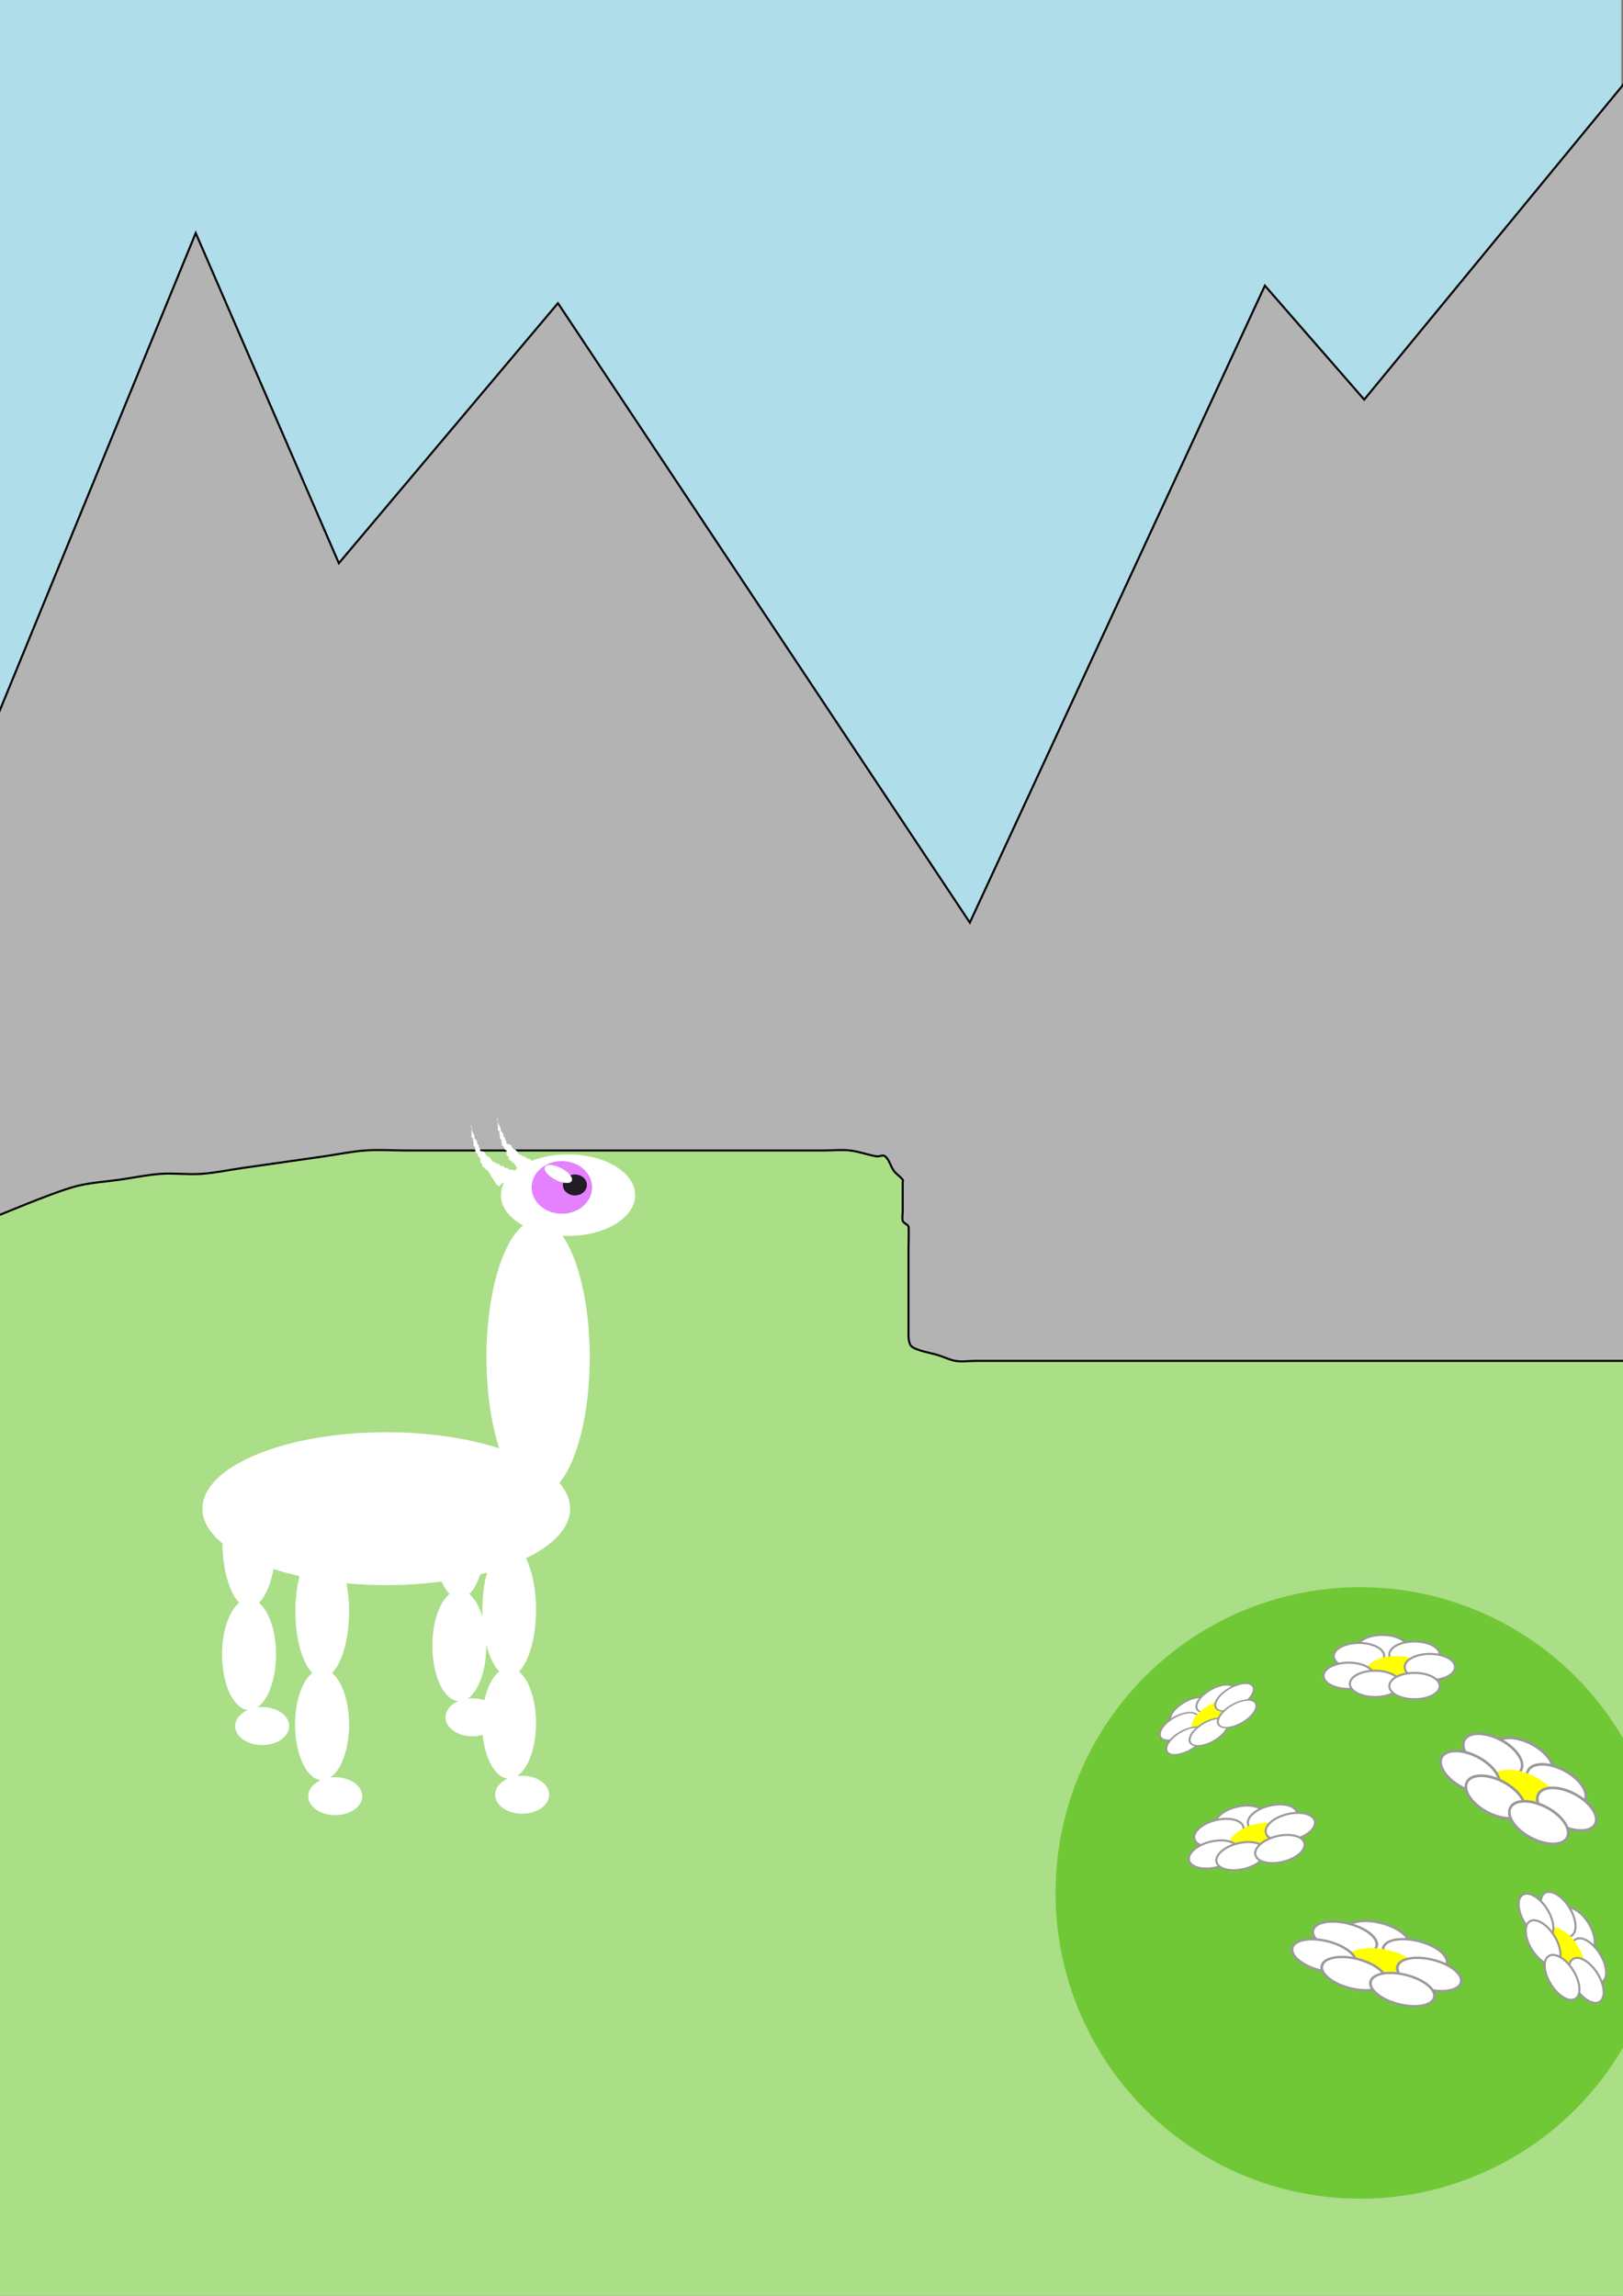 <?xml version="1.0" encoding="UTF-8" standalone="no"?>
<!-- Created with Inkscape (http://www.inkscape.org/) -->

<svg
   xmlns:dc="http://purl.org/dc/elements/1.1/"
   xmlns:cc="http://creativecommons.org/ns#"
   xmlns:rdf="http://www.w3.org/1999/02/22-rdf-syntax-ns#"
   xmlns:svg="http://www.w3.org/2000/svg"
   xmlns="http://www.w3.org/2000/svg"
   xmlns:sodipodi="http://sodipodi.sourceforge.net/DTD/sodipodi-0.dtd"
   xmlns:inkscape="http://www.inkscape.org/namespaces/inkscape"
   width="210mm"
   height="297mm"
   viewBox="0 0 210 297"
   version="1.1"
   id="svg2500"
   inkscape:version="0.92.4 (5da689c313, 2019-01-14)"
   sodipodi:docname="007.svg">
  <rect x="0" y="0" width="210" height="297" fill="#808080" stroke="none"/>
  <defs
     id="defs2494" />
  <sodipodi:namedview
     id="base"
     pagecolor="#ffffff"
     bordercolor="#666666"
     borderopacity="1.0"
     inkscape:pageopacity="0.0"
     inkscape:pageshadow="2"
     inkscape:zoom="0.98994949"
     inkscape:cx="331.09121"
     inkscape:cy="422.41637"
     inkscape:document-units="mm"
     inkscape:current-layer="layer1"
     showgrid="false"
     inkscape:window-width="1920"
     inkscape:window-height="1018"
     inkscape:window-x="-8"
     inkscape:window-y="-8"
     inkscape:window-maximized="1" />
  <g
     inkscape:label="Layer 1"
     inkscape:groupmode="layer"
     id="layer1">
    <rect
       style="opacity:1;fill:#afdde9;fill-opacity:1;fill-rule:nonzero;stroke:none;stroke-width:0.265;stroke-miterlimit:4;stroke-dasharray:none;stroke-opacity:1"
       id="rect3045"
       width="210.911"
       height="292.932"
       x="-1.134"
       y="-1.223" />
    <path
       style="fill:#b3b3b3;stroke:#000000;stroke-width:0.265px;stroke-linecap:butt;stroke-linejoin:miter;stroke-opacity:1"
       d="M -10.205,116.705 25.324,30.149 43.845,72.86 72.193,39.22 125.488,119.351 163.664,36.952 176.515,51.693 220.36,-1.601 252.488,160.173 v 139.095 l -273.655,-0.378 z"
       id="path3047"
       inkscape:connector-curvature="0" />
    <path
       style="fill:#aade87;stroke:#000000;stroke-width:0.265px;stroke-linecap:butt;stroke-linejoin:miter;stroke-opacity:1"
       d="m -30.994,170 c 1.008,-0.756 2.016,-1.512 3.024,-2.268 0.126,0 0.27,0.065 0.378,0 1.169,-0.701 2.156,-1.714 3.402,-2.268 1.061,-0.472 2.285,-0.437 3.402,-0.756 0.652,-0.186 1.225,-0.623 1.89,-0.756 6.211,-1.242 1.514,0.911 8.315,-1.89 0.679,-0.28 1.243,-0.786 1.89,-1.134 0.992,-0.534 1.99,-1.063 3.024,-1.512 1.867,-0.812 3.78,-1.512 5.67,-2.268 C 2.144,156.291 7.658,153.957 10.205,153.369 c 1.736,-0.401 3.528,-0.504 5.292,-0.756 1.764,-0.252 3.514,-0.629 5.292,-0.756 1.759,-0.126 3.532,0.126 5.292,0 1.777,-0.127 3.528,-0.504 5.292,-0.756 3.528,-0.504 7.056,-1.008 10.583,-1.512 1.764,-0.252 3.514,-0.629 5.292,-0.756 1.759,-0.126 3.528,0 5.292,0 1.638,0 3.276,0 4.914,0 9.071,0 18.143,0 27.214,0 6.3,0 12.599,0 18.899,0 1.008,0 2.016,0 3.024,0 1.134,0 2.275,-0.125 3.402,0 1.154,0.128 2.256,0.565 3.402,0.756 0.373,0.062 0.844,-0.242 1.134,0 0.564,0.47 0.693,1.302 1.134,1.89 0.321,0.428 0.813,0.706 1.134,1.134 0.076,0.101 0,0.252 0,0.378 0,0.252 0,0.504 0,0.756 0,1.008 0,2.016 0,3.024 0,0.378 -0.092,0.767 0,1.134 0.086,0.346 0.597,0.437 0.756,0.756 0.063,0.125 0,2.608 0,3.024 0,2.142 0,4.284 0,6.426 0,1.26 0,2.52 0,3.78 0,0.676 -0.088,1.802 0.378,2.268 0.541,0.541 2.633,0.903 3.402,1.134 0.763,0.229 1.484,0.613 2.268,0.756 0.868,0.158 1.764,0 2.646,0 3.024,0 6.048,0 9.071,0 8.567,0 17.135,0 25.702,0 14.237,0 28.474,0 42.711,0 4.536,0 9.071,0 13.607,0 1.386,0 2.772,0 4.158,0 1.764,0 3.532,-0.126 5.292,0 1.777,0.127 3.514,0.629 5.292,0.756 1.759,0.126 3.532,-0.126 5.292,0 1.777,0.127 3.528,0.504 5.292,0.756 3.528,0.504 7.056,1.008 10.583,1.512 3.528,0.504 7.053,1.025 10.583,1.512 1.311,0.181 8.045,0.977 9.827,1.512 1.189,0.357 2.237,1.083 3.402,1.512 2.131,1.09 4.592,1.086 6.804,1.89 1.961,0.713 0.547,0.49 1.512,1.134 0.234,0.156 0.557,0.179 0.756,0.378 0.089,0.089 0,0.252 0,0.378 0,0.63 0,1.26 0,1.89 0,1.975 -0.021,1.281 -0.378,3.78 -0.033,0.231 0.086,0.962 0,1.134 -0.08,0.159 -0.252,0.252 -0.378,0.378 -0.378,0.378 -0.756,0.756 -1.134,1.134 -0.126,0.126 -0.329,0.207 -0.378,0.378 -0.211,0.737 0.003,1.602 -0.378,2.268 -0.198,0.346 -0.778,0.2 -1.134,0.378 -1.131,0.565 0.091,0.13 -0.378,0.756 -0.321,0.428 -0.859,0.676 -1.134,1.134 -0.494,0.823 -0.744,1.769 -1.134,2.646 -0.384,0.865 -1.073,1.943 -1.512,2.646 -1.002,1.603 -2.429,2.915 -3.402,4.536 -0.41,0.683 -0.374,1.568 -0.756,2.268 -0.386,0.708 -1.017,1.253 -1.512,1.89 -0.387,0.497 -0.796,0.98 -1.134,1.512 -0.545,0.857 -0.929,1.814 -1.512,2.646 -0.307,0.438 -0.859,0.676 -1.134,1.134 -0.13,0.216 0.061,0.511 0,0.756 -0.068,0.273 -0.289,0.489 -0.378,0.756 -0.04,0.12 0.04,0.258 0,0.378 -0.089,0.267 -0.289,0.489 -0.378,0.756 -0.12,0.359 0.092,0.767 0,1.134 -0.068,0.273 -0.289,0.489 -0.378,0.756 -0.04,0.12 0.04,0.258 0,0.378 -0.089,0.267 -0.323,0.48 -0.378,0.756 -0.074,0.371 0.12,0.775 0,1.134 -0.871,2.612 -0.706,-0.303 -1.134,2.268 -0.567,3.402 1.134,-2.268 0,3.402 -0.111,0.553 -0.601,0.97 -0.756,1.512 -0.104,0.363 0,0.756 0,1.134 0,0.504 0.056,1.011 0,1.512 -0.071,0.638 -0.287,1.254 -0.378,1.89 -0.036,0.249 0,0.504 0,0.756 0,0.882 0,1.764 0,2.646 0,2.016 0,4.032 0,6.048 0,1.89 0,3.78 0,5.67 0,0.63 0,1.26 0,1.89 0,0.126 -0.056,0.265 0,0.378 0.203,0.406 0.553,0.728 0.756,1.134 0.056,0.113 -0.04,0.258 0,0.378 0.089,0.267 0.289,0.489 0.378,0.756 0.04,0.12 -0.025,0.254 0,0.378 0.102,0.509 0.293,0.999 0.378,1.512 0.041,0.249 -0.061,0.511 0,0.756 0.068,0.273 0.289,0.489 0.378,0.756 0.04,0.12 0,0.252 0,0.378 0,0.378 0,0.756 0,1.134 0,0.504 -0.138,1.027 0,1.512 0.125,0.437 0.612,0.703 0.756,1.134 0.12,0.359 -0.042,0.758 0,1.134 0.085,0.762 0.27,1.509 0.378,2.268 0.018,0.125 -0.056,0.265 0,0.378 0.203,0.406 0.631,0.697 0.756,1.134 0.138,0.485 -0.05,1.01 0,1.512 0.076,0.763 0.309,1.505 0.378,2.268 0.057,0.627 0,1.26 0,1.89 0,0.252 -0.069,0.514 0,0.756 0.613,2.144 0.849,1.406 1.134,3.402 0.053,0.374 -0.12,0.775 0,1.134 0.144,0.431 0.631,0.697 0.756,1.134 0.138,0.485 0,1.008 0,1.512 0,0.378 -0.169,0.796 0,1.134 0.239,0.478 0.813,0.706 1.134,1.134 0.076,0.101 0,0.252 0,0.378 0,1.134 0,2.268 0,3.402 0,1.638 0,3.276 0,4.914 0,0.504 0,1.008 0,1.512 0,0.252 0.061,0.511 0,0.756 -0.153,0.61 -0.372,0.75 -0.756,1.134 -0.126,0.126 -0.29,0.223 -0.378,0.378 -0.419,0.734 -0.665,1.565 -1.134,2.268 -1.053,1.579 -1.215,0.689 -2.268,2.268 -0.221,0.332 -0.216,0.77 -0.378,1.134 -0.343,0.772 -0.665,1.565 -1.134,2.268 -1.198,1.798 -2.533,1.413 -4.536,2.646 -2.233,1.374 -4.168,3.202 -6.426,4.536 -0.553,0.327 -1.28,0.175 -1.89,0.378 -0.535,0.178 -0.989,0.547 -1.512,0.756 -0.117,0.047 -0.252,0 -0.378,0 -0.882,0 -1.764,0 -2.646,0 -0.63,0 -1.262,-0.048 -1.89,0 -1.013,0.078 -2.011,0.3 -3.024,0.378 -0.628,0.048 -1.265,-0.083 -1.89,0 -1.274,0.17 -2.512,0.545 -3.78,0.756 -3.515,0.586 -7.056,1.008 -10.583,1.512 -1.764,0.252 -3.516,0.614 -5.292,0.756 -1.381,0.111 -2.779,-0.138 -4.158,0 -1.156,0.116 -2.247,0.628 -3.402,0.756 -1.376,0.153 -3.677,0 -5.292,0 -3.654,0 -7.308,0 -10.961,0 -2.772,0 -5.544,0 -8.315,0 -2.701,0 -4.789,0.084 -7.56,-0.378 -0.786,-0.131 -1.495,-0.563 -2.268,-0.756 -0.744,-0.186 -1.521,-0.206 -2.268,-0.378 -0.894,-0.206 -1.743,-0.592 -2.646,-0.756 -0.496,-0.09 -1.008,0 -1.512,0 -0.756,0 -1.512,0 -2.268,0 -1.764,0 -3.528,0 -5.292,0 -5.796,0 -11.591,0 -17.387,0 -2.898,0 -5.796,0 -8.693,0 -1.008,0 -2.018,0.059 -3.024,0 -1.139,-0.067 -2.263,-0.311 -3.402,-0.378 -1.006,-0.059 -2.016,0 -3.024,0 -0.756,0 -1.519,0.1 -2.268,0 -1.151,-0.154 -2.279,-0.457 -3.402,-0.756 -0.77,-0.205 -1.478,-0.651 -2.268,-0.756 -1.124,-0.15 -2.268,0 -3.402,0 -1.008,0 -2.016,0 -3.024,0 -3.15,0 -6.3,0 -9.449,0 -1.512,0 -3.029,0.131 -4.536,0 -1.403,-0.122 -2.755,-0.628 -4.158,-0.756 -1.38,-0.125 -2.772,0 -4.158,0 -1.512,-0.252 -3.016,-0.558 -4.536,-0.756 -2.732,-0.835 -5.561,-0.047 -8.315,-0.378 -1.791,-0.215 -3.498,-0.942 -5.292,-1.134 -1.754,-0.188 -3.528,0 -5.292,0 -1.764,0 -3.528,0 -5.292,0 -9.977,0 3.294,0.055 -13.607,-0.378 -1.763,-0.045 -3.528,0 -5.292,0 -1.386,0 -2.777,0.12 -4.158,0 -2.477,-0.215 -5.139,-0.866 -7.56,-1.512 -0.886,-0.236 -1.75,-0.557 -2.646,-0.756 -0.246,-0.055 -0.506,0.036 -0.756,0 -0.636,-0.091 -1.249,-0.329 -1.89,-0.378 -1.005,-0.077 -2.016,0 -3.024,0 -2.898,0 -5.796,0 -8.693,0 -1.008,0 -2.016,0 -3.024,0 -0.756,0 -1.524,0.135 -2.268,0 -2.025,-0.368 -2.092,-1.327 -4.158,-1.89 -0.608,-0.166 -1.26,0 -1.89,0 -1.008,0 -2.021,0.1 -3.024,0 -0.28,-0.028 -0.51,-0.241 -0.756,-0.378 C 1.758,306.334 0.971,305.614 3.9999998e-7,305.315 -0.723,305.093 -1.515,305.378 -2.268,305.315 c -4.709,-0.392 0.308,-0.331 -4.914,-1.134 -0.747,-0.115 -1.534,0.183 -2.268,0 -0.82,-0.205 -1.444,-0.944 -2.268,-1.134 -0.859,-0.198 -1.809,0.279 -2.646,0 -0.431,-0.144 -0.362,-0.909 -0.756,-1.134 -0.558,-0.319 -1.315,-0.091 -1.89,-0.378 -0.252,-0.126 -0.136,-0.611 -0.378,-0.756 -0.445,-0.267 -1.061,-0.12 -1.512,-0.378 -0.464,-0.265 -0.689,-0.837 -1.134,-1.134 -0.332,-0.221 -0.756,-0.252 -1.134,-0.378 -0.882,-0.63 -1.836,-1.17 -2.646,-1.89 -0.34,-0.302 -0.457,-0.792 -0.756,-1.134 -1.646,-1.881 -1.755,-1.867 -3.78,-3.024 -3.706,-2.118 -2.963,-1.722 -6.804,-3.402 -0.879,-0.385 -1.835,-0.622 -2.646,-1.134 -1.598,-1.009 -2.895,-2.464 -4.536,-3.402 -1.038,-0.593 -2.307,-0.655 -3.402,-1.134 -1.845,-0.807 -2.306,-1.172 -3.402,-2.268 -0.126,-0.126 -0.271,-0.235 -0.378,-0.378 -0.273,-0.363 -0.587,-0.712 -0.756,-1.134 -0.094,-0.234 0,-0.504 0,-0.756 -0.126,-0.378 -0.2,-0.778 -0.378,-1.134 -0.203,-0.406 -0.612,-0.703 -0.756,-1.134 -0.242,-0.727 -0.116,-1.548 -0.378,-2.268 -0.314,-0.864 -1.656,-2.39 -1.89,-3.402 -0.257,-1.112 -0.29,-2.264 -0.378,-3.402 -0.039,-0.502 0.211,-1.054 0,-1.512 -0.571,-1.237 -1.762,-2.136 -2.268,-3.402 -0.281,-0.702 0.05,-1.514 0,-2.268 -0.076,-1.138 -0.302,-2.263 -0.378,-3.402 -0.05,-0.754 0.094,-1.518 0,-2.268 -2.629,-13.147 0.259,2.58 -0.756,-6.048 -0.165,-1.399 -0.628,-2.755 -0.756,-4.158 -0.125,-1.38 0,-2.772 0,-4.158 0,-1.89 0,-3.78 0,-5.67 0,-4.914 0,-9.827 0,-14.741 0,-1.638 0,-3.276 0,-4.914 0,-0.756 -0.054,-1.514 0,-2.268 0.072,-1.013 0.318,-2.01 0.378,-3.024 0.067,-1.132 -0.087,-2.271 0,-3.402 0.122,-1.586 1.497,-3.736 1.89,-4.914 0.242,-0.727 0.228,-1.516 0.378,-2.268 0.228,-1.139 0.437,-2.285 0.756,-3.402 0.186,-0.652 0.541,-1.246 0.756,-1.89 1.399,-4.198 -1.057,1.916 1.134,-3.78 0.344,-0.896 0.848,-1.73 1.134,-2.646 0.346,-1.109 0.528,-2.263 0.756,-3.402 0.15,-0.751 0.103,-1.553 0.378,-2.268 0.365,-0.948 1.165,-1.691 1.512,-2.646 0.172,-0.474 -0.159,-1.034 0,-1.512 0.232,-0.697 0.845,-1.215 1.134,-1.89 0.471,-1.099 0.819,-2.249 1.134,-3.402 0.066,-0.243 -0.121,-0.535 0,-0.756 0.653,-1.196 1.658,-2.183 2.268,-3.402 0.287,-0.575 0.175,-1.28 0.378,-1.89 0.178,-0.535 0.594,-0.972 0.756,-1.512 0.22,-0.734 0.136,-1.541 0.378,-2.268 0.594,-1.783 0.537,-0.616 1.134,-1.512 0.156,-0.234 0.179,-0.557 0.378,-0.756 0.178,-0.178 0.626,0.216 0.756,0 0.01,-0.016 0.49,-1.946 1.134,-2.268 0.683,-0.342 1.349,1.08 1.89,1.512 2.667,2.134 0.783,0.055 1.89,2.268 0.08,0.159 0.252,0.252 0.378,0.378 0.252,0.252 0.504,0.504 0.756,0.756 0.378,0.378 0.837,0.689 1.134,1.134 1.152,0.268 0.146,1.047 0.378,1.512 0.08,0.159 0.286,0.225 0.378,0.378 0.29,0.483 0.466,1.029 0.756,1.512 0.092,0.153 0.279,0.23 0.378,0.378 0.371,0.556 0.551,1.275 0.756,1.89 z"
       id="path3049"
       inkscape:connector-curvature="0" />
    <ellipse
       style="opacity:1;fill:#ffffff;fill-opacity:1;fill-rule:nonzero;stroke:none;stroke-width:0.265;stroke-miterlimit:4;stroke-dasharray:none;stroke-opacity:1"
       id="path3051"
       cx="49.979"
       cy="195.17"
       rx="23.787"
       ry="9.889" />
    <ellipse
       style="opacity:1;fill:#ffffff;fill-opacity:1;fill-rule:nonzero;stroke:none;stroke-width:0.265;stroke-miterlimit:4;stroke-dasharray:none;stroke-opacity:1"
       id="path3059"
       cx="69.624"
       cy="175.593"
       rx="6.682"
       ry="17.84" />
    <ellipse
       style="opacity:1;fill:#ffffff;fill-opacity:1;fill-rule:nonzero;stroke:none;stroke-width:0.265;stroke-miterlimit:4;stroke-dasharray:none;stroke-opacity:1"
       id="path3061"
       cx="73.499"
       cy="154.612"
       rx="8.686"
       ry="5.279" />
    <g
       id="g3072">
      <ellipse
         ry="8.553"
         rx="3.475"
         cy="208.267"
         cx="65.882"
         id="path3063"
         style="opacity:1;fill:#ffffff;fill-opacity:1;fill-rule:nonzero;stroke:none;stroke-width:0.265;stroke-miterlimit:4;stroke-dasharray:none;stroke-opacity:1" />
      <ellipse
         ry="7.182"
         rx="3.496"
         cy="222.917"
         cx="65.862"
         id="path3065"
         style="opacity:1;fill:#ffffff;fill-opacity:1;fill-rule:nonzero;stroke:none;stroke-width:0.265;stroke-miterlimit:4;stroke-dasharray:none;stroke-opacity:1" />
      <ellipse
         ry="2.457"
         rx="3.496"
         cy="232.177"
         cx="67.563"
         id="path3067"
         style="opacity:1;fill:#ffffff;fill-opacity:1;fill-rule:nonzero;stroke:none;stroke-width:0.265;stroke-miterlimit:4;stroke-dasharray:none;stroke-opacity:1" />
    </g>
    <g
       id="g3080"
       transform="translate(-6.426,-10.016)">
      <ellipse
         style="opacity:1;fill:#ffffff;fill-opacity:1;fill-rule:nonzero;stroke:none;stroke-width:0.265;stroke-miterlimit:4;stroke-dasharray:none;stroke-opacity:1"
         id="ellipse3074"
         cx="65.882"
         cy="208.267"
         rx="3.475"
         ry="8.553" />
      <ellipse
         style="opacity:1;fill:#ffffff;fill-opacity:1;fill-rule:nonzero;stroke:none;stroke-width:0.265;stroke-miterlimit:4;stroke-dasharray:none;stroke-opacity:1"
         id="ellipse3076"
         cx="65.862"
         cy="222.917"
         rx="3.496"
         ry="7.182" />
      <ellipse
         style="opacity:1;fill:#ffffff;fill-opacity:1;fill-rule:nonzero;stroke:none;stroke-width:0.265;stroke-miterlimit:4;stroke-dasharray:none;stroke-opacity:1"
         id="ellipse3078"
         cx="67.563"
         cy="232.177"
         rx="3.496"
         ry="2.457" />
    </g>
    <g
       transform="translate(-24.19,0.189)"
       id="g3088">
      <ellipse
         ry="8.553"
         rx="3.475"
         cy="208.267"
         cx="65.882"
         id="ellipse3082"
         style="opacity:1;fill:#ffffff;fill-opacity:1;fill-rule:nonzero;stroke:none;stroke-width:0.265;stroke-miterlimit:4;stroke-dasharray:none;stroke-opacity:1" />
      <ellipse
         ry="7.182"
         rx="3.496"
         cy="222.917"
         cx="65.862"
         id="ellipse3084"
         style="opacity:1;fill:#ffffff;fill-opacity:1;fill-rule:nonzero;stroke:none;stroke-width:0.265;stroke-miterlimit:4;stroke-dasharray:none;stroke-opacity:1" />
      <ellipse
         ry="2.457"
         rx="3.496"
         cy="232.177"
         cx="67.563"
         id="ellipse3086"
         style="opacity:1;fill:#ffffff;fill-opacity:1;fill-rule:nonzero;stroke:none;stroke-width:0.265;stroke-miterlimit:4;stroke-dasharray:none;stroke-opacity:1" />
    </g>
    <g
       id="g3096"
       transform="translate(-33.64,-8.882)">
      <ellipse
         style="opacity:1;fill:#ffffff;fill-opacity:1;fill-rule:nonzero;stroke:none;stroke-width:0.265;stroke-miterlimit:4;stroke-dasharray:none;stroke-opacity:1"
         id="ellipse3090"
         cx="65.882"
         cy="208.267"
         rx="3.475"
         ry="8.553" />
      <ellipse
         style="opacity:1;fill:#ffffff;fill-opacity:1;fill-rule:nonzero;stroke:none;stroke-width:0.265;stroke-miterlimit:4;stroke-dasharray:none;stroke-opacity:1"
         id="ellipse3092"
         cx="65.862"
         cy="222.917"
         rx="3.496"
         ry="7.182" />
      <ellipse
         style="opacity:1;fill:#ffffff;fill-opacity:1;fill-rule:nonzero;stroke:none;stroke-width:0.265;stroke-miterlimit:4;stroke-dasharray:none;stroke-opacity:1"
         id="ellipse3094"
         cx="67.563"
         cy="232.177"
         rx="3.496"
         ry="2.457" />
    </g>
    <path
       style="fill:#ffffff;stroke:none;stroke-width:0.265px;stroke-linecap:butt;stroke-linejoin:miter;stroke-opacity:1"
       d="m 68.02,152.541 c -0.134,-0.089 -0.28,-0.162 -0.401,-0.267 -0.06,-0.053 -0.092,-0.132 -0.134,-0.2 -0.092,-0.154 -0.17,-0.317 -0.267,-0.468 -0.111,-0.156 -0.223,-0.312 -0.334,-0.468 -0.022,-0.067 -0.032,-0.139 -0.067,-0.2 -0.055,-0.097 -0.136,-0.177 -0.2,-0.267 -0.047,-0.065 -0.077,-0.144 -0.134,-0.2 -0.057,-0.057 -0.139,-0.082 -0.2,-0.134 -0.073,-0.06 -0.127,-0.141 -0.2,-0.2 -0.039,-0.031 -0.103,-0.028 -0.134,-0.067 -0.504,-0.63 0.137,0.039 -0.2,-0.468 -0.052,-0.079 -0.158,-0.116 -0.2,-0.2 -0.03,-0.06 0,-0.134 0,-0.2 0,-0.089 0.035,-0.185 0,-0.267 0.009,-0.16 -0.211,-0.155 -0.267,-0.267 -0.01,-0.02 0.007,-0.046 0,-0.067 -0.016,-0.047 -0.051,-0.086 -0.067,-0.134 -0.007,-0.021 0.012,-0.048 0,-0.067 -0.035,-0.052 -0.089,-0.089 -0.134,-0.134 -0.022,-0.022 -0.053,-0.039 -0.067,-0.067 -0.204,-0.047 -0.026,-0.185 -0.067,-0.267 -0.014,-0.028 -0.059,-0.036 -0.067,-0.067 -0.016,-0.065 0,-0.134 0,-0.2 0,-0.045 0.017,-0.092 0,-0.134 -0.132,-0.33 -0.144,-0.062 -0.2,-0.401 -0.015,-0.088 0.017,-0.18 0,-0.267 -0.018,-0.09 -0.052,-0.177 -0.067,-0.267 -0.007,-0.041 0.008,-0.257 0,-0.267 -0.048,-0.064 -0.144,-0.077 -0.2,-0.134 -0.016,-0.016 0,-0.045 0,-0.067 0,-0.2 0,-0.401 0,-0.601 0,-0.223 0,-0.445 0,-0.668 0,-0.022 0,-0.044 0,-0.067 0,-0.022 0.01,-0.047 0,-0.067 -0.014,-0.028 -0.053,-0.095 -0.067,-0.067 -0.054,0.108 0.036,0.308 0.067,0.401 0.045,0.134 0.089,0.267 0.134,0.401 0.022,0.067 0.035,0.137 0.067,0.2 0.036,0.072 0.108,0.124 0.134,0.2 0.043,0.129 0.024,0.272 0.067,0.401 0.105,0.315 0.095,0.109 0.2,0.267 0.028,0.041 0.045,0.089 0.067,0.134 0.022,0.044 0.057,0.085 0.067,0.134 0.013,0.066 -0.025,0.138 0,0.2 0.023,0.059 0.089,0.089 0.134,0.134 0.022,0.022 0.057,0.037 0.067,0.067 0.153,0.459 -0.256,-0.311 0.067,0.334 0.036,0.072 0.098,0.129 0.134,0.2 0.077,0.153 -0.289,0.026 0.134,0.267 0.099,0.056 0.226,0.031 0.334,0.067 0.03,0.01 0.045,0.044 0.067,0.067 0.022,0.022 0.049,0.041 0.067,0.067 0.055,0.083 0.071,0.189 0.134,0.267 0.059,0.074 0.127,0.141 0.2,0.2 0.411,0.329 -0.305,-0.438 0.401,0.267 0.027,0.026 0.251,0.39 0.267,0.401 0.076,0.051 0.188,0.021 0.267,0.067 0.456,0.456 -0.042,0.053 0.401,0.2 0.315,0.105 0.109,0.095 0.267,0.2 0.041,0.028 0.087,0.048 0.134,0.067 0.065,0.026 0.132,0.05 0.2,0.067 0.045,0.011 0.178,-0.022 0.2,0 0.05,0.05 0.006,0.164 0.067,0.2 0.076,0.046 0.179,-0.013 0.267,0 0.7,0.1 -0.151,-0.008 0.267,0.2 0.06,0.03 0.135,-0.013 0.2,0 0.049,0.01 0.085,0.057 0.134,0.067 0.066,0.013 0.134,0 0.2,0 0.022,0 0.047,-0.01 0.067,0 0.028,0.014 0.037,0.057 0.067,0.067 0.042,0.014 0.089,0 0.134,0 0.022,0 0.047,-0.01 0.067,0 0.028,0.014 0.039,0.053 0.067,0.067 0.02,0.01 0.047,-0.01 0.067,0 0.072,0.036 0.123,0.112 0.2,0.134 0.086,0.025 0.18,-0.018 0.267,0 0.031,0.006 0.036,0.059 0.067,0.067 0.065,0.016 0.141,-0.03 0.2,0 0.045,0.022 0.032,0.098 0.067,0.134 0.032,0.032 0.097,-0.025 0.134,0 0.052,0.035 0.081,0.099 0.134,0.134 0.019,0.012 0.046,-0.007 0.067,0 0.047,0.016 0.086,0.051 0.134,0.067 0.021,0.007 0.046,-0.007 0.067,0 0.26,0.087 0.006,0.067 0.267,0.067 0.022,0 -0.045,0 -0.067,0 -0.089,0 -0.178,0 -0.267,0 -0.178,0 -0.356,0 -0.535,0 -0.111,0 -0.224,-0.018 -0.334,0 -0.069,0.012 -0.131,0.053 -0.2,0.067 -0.109,0.022 -0.463,-0.029 -0.535,0 -0.058,0.023 -0.081,0.099 -0.134,0.134 -0.019,0.012 -0.049,-0.013 -0.067,0 -0.076,0.057 -0.134,0.134 -0.2,0.2 -0.067,0.067 -0.134,0.134 -0.2,0.2 -0.045,0.044 -0.08,0.101 -0.134,0.134 -0.06,0.036 -0.134,0.045 -0.2,0.067 -0.067,0.067 -0.125,0.144 -0.2,0.2 -0.007,0.005 -0.329,0 -0.334,0 -0.157,0 0.032,-0.016 -0.134,0.067 -0.02,0.01 -0.067,0.022 -0.067,0 0,-0.022 0.045,0 0.067,0"
       id="path3098"
       inkscape:connector-curvature="0" />
    <path
       inkscape:connector-curvature="0"
       id="path3100"
       d="m 64.612,153.476 c -0.134,-0.089 -0.28,-0.162 -0.401,-0.267 -0.06,-0.053 -0.092,-0.132 -0.134,-0.2 -0.092,-0.154 -0.17,-0.317 -0.267,-0.468 -0.111,-0.156 -0.223,-0.312 -0.334,-0.468 -0.022,-0.067 -0.032,-0.139 -0.067,-0.2 -0.055,-0.097 -0.136,-0.177 -0.2,-0.267 -0.047,-0.065 -0.077,-0.144 -0.134,-0.2 -0.057,-0.057 -0.139,-0.082 -0.2,-0.134 -0.073,-0.06 -0.127,-0.141 -0.2,-0.2 -0.039,-0.031 -0.103,-0.028 -0.134,-0.067 -0.504,-0.63 0.137,0.039 -0.2,-0.468 -0.052,-0.079 -0.158,-0.116 -0.2,-0.2 -0.03,-0.06 0,-0.134 0,-0.2 0,-0.089 0.035,-0.185 0,-0.267 0.009,-0.16 -0.211,-0.155 -0.267,-0.267 -0.01,-0.02 0.007,-0.046 0,-0.067 -0.016,-0.047 -0.051,-0.086 -0.067,-0.134 -0.007,-0.021 0.012,-0.048 0,-0.067 -0.035,-0.052 -0.089,-0.089 -0.134,-0.134 -0.022,-0.022 -0.053,-0.039 -0.067,-0.067 -0.204,-0.047 -0.026,-0.185 -0.067,-0.267 -0.014,-0.028 -0.059,-0.036 -0.067,-0.067 -0.016,-0.065 0,-0.134 0,-0.2 0,-0.045 0.017,-0.092 0,-0.134 -0.132,-0.33 -0.144,-0.062 -0.2,-0.401 -0.015,-0.088 0.017,-0.18 0,-0.267 -0.018,-0.09 -0.052,-0.177 -0.067,-0.267 -0.007,-0.041 0.008,-0.257 0,-0.267 -0.048,-0.064 -0.144,-0.077 -0.2,-0.134 -0.016,-0.016 0,-0.045 0,-0.067 0,-0.2 0,-0.401 0,-0.601 0,-0.223 0,-0.445 0,-0.668 0,-0.022 0,-0.044 0,-0.067 0,-0.022 0.01,-0.047 0,-0.067 -0.014,-0.028 -0.053,-0.095 -0.067,-0.067 -0.054,0.108 0.036,0.308 0.067,0.401 0.045,0.134 0.089,0.267 0.134,0.401 0.022,0.067 0.035,0.137 0.067,0.2 0.036,0.072 0.108,0.124 0.134,0.2 0.043,0.129 0.024,0.272 0.067,0.401 0.105,0.315 0.095,0.109 0.2,0.267 0.028,0.041 0.045,0.089 0.067,0.134 0.022,0.044 0.057,0.085 0.067,0.134 0.013,0.066 -0.025,0.138 0,0.2 0.023,0.059 0.089,0.089 0.134,0.134 0.022,0.022 0.057,0.037 0.067,0.067 0.153,0.459 -0.256,-0.311 0.067,0.334 0.036,0.072 0.098,0.129 0.134,0.2 0.077,0.153 -0.289,0.026 0.134,0.267 0.099,0.056 0.226,0.031 0.334,0.067 0.03,0.01 0.045,0.044 0.067,0.067 0.022,0.022 0.049,0.041 0.067,0.067 0.055,0.083 0.071,0.189 0.134,0.267 0.059,0.074 0.127,0.141 0.2,0.2 0.411,0.329 -0.305,-0.438 0.401,0.267 0.027,0.026 0.251,0.39 0.267,0.401 0.076,0.051 0.188,0.021 0.267,0.067 0.456,0.456 -0.042,0.053 0.401,0.2 0.315,0.105 0.109,0.095 0.267,0.2 0.041,0.028 0.087,0.048 0.134,0.067 0.065,0.026 0.132,0.05 0.2,0.067 0.045,0.011 0.178,-0.022 0.2,0 0.05,0.05 0.006,0.164 0.067,0.2 0.076,0.046 0.179,-0.013 0.267,0 0.7,0.1 -0.151,-0.008 0.267,0.2 0.06,0.03 0.135,-0.013 0.2,0 0.049,0.01 0.085,0.057 0.134,0.067 0.066,0.013 0.134,0 0.2,0 0.022,0 0.047,-0.01 0.067,0 0.028,0.014 0.037,0.057 0.067,0.067 0.042,0.014 0.089,0 0.134,0 0.022,0 0.047,-0.01 0.067,0 0.028,0.014 0.039,0.053 0.067,0.067 0.02,0.01 0.047,-0.01 0.067,0 0.072,0.036 0.123,0.112 0.2,0.134 0.086,0.025 0.18,-0.018 0.267,0 0.031,0.006 0.036,0.059 0.067,0.067 0.065,0.016 0.141,-0.03 0.2,0 0.045,0.022 0.032,0.098 0.067,0.134 0.032,0.032 0.097,-0.025 0.134,0 0.052,0.035 0.081,0.099 0.134,0.134 0.019,0.012 0.046,-0.007 0.067,0 0.047,0.016 0.086,0.051 0.134,0.067 0.021,0.007 0.046,-0.007 0.067,0 0.26,0.087 0.006,0.067 0.267,0.067 0.022,0 -0.045,0 -0.067,0 -0.089,0 -0.178,0 -0.267,0 -0.178,0 -0.356,0 -0.535,0 -0.111,0 -0.224,-0.018 -0.334,0 -0.069,0.012 -0.131,0.053 -0.2,0.067 -0.109,0.022 -0.463,-0.029 -0.535,0 -0.058,0.023 -0.081,0.099 -0.134,0.134 -0.019,0.012 -0.049,-0.013 -0.067,0 -0.076,0.057 -0.134,0.134 -0.2,0.2 -0.067,0.067 -0.134,0.134 -0.2,0.2 -0.045,0.044 -0.08,0.101 -0.134,0.134 -0.06,0.036 -0.134,0.045 -0.2,0.067 -0.067,0.067 -0.125,0.144 -0.2,0.2 -0.007,0.005 -0.329,0 -0.334,0 -0.157,0 0.032,-0.016 -0.134,0.067 -0.02,0.01 -0.067,0.022 -0.067,0 0,-0.022 0.045,0 0.067,0"
       style="fill:#ffffff;stroke:none;stroke-width:0.265px;stroke-linecap:butt;stroke-linejoin:miter;stroke-opacity:1" />
    <g
       transform="translate(-96.529,-19.824)"
       id="g4472">
      <ellipse
         ry="3.408"
         rx="3.909"
         cy="173.434"
         cx="169.227"
         id="path986-9"
         style="opacity:1;fill:#e580ff;fill-opacity:1;fill-rule:nonzero;stroke:#999999;stroke-width:0;stroke-miterlimit:4;stroke-dasharray:none;stroke-opacity:1" />
      <ellipse
         ry="1.353"
         rx="1.554"
         cy="173.116"
         cx="170.914"
         id="path988"
         style="opacity:1;fill:#221c24;fill-opacity:1;fill-rule:nonzero;stroke:#999999;stroke-width:0;stroke-miterlimit:4;stroke-dasharray:none;stroke-opacity:1" />
      <ellipse
         transform="rotate(27.376)"
         ry="0.835"
         rx="1.954"
         cy="74.861"
         cx="228.825"
         id="path990"
         style="opacity:1;fill:#ffffff;fill-opacity:1;fill-rule:nonzero;stroke:#999999;stroke-width:0;stroke-miterlimit:4;stroke-dasharray:none;stroke-opacity:1" />
    </g>
    <ellipse
       style="opacity:1;fill:#71c837;fill-opacity:1;fill-rule:nonzero;stroke:none;stroke-width:0.265;stroke-miterlimit:4;stroke-dasharray:none;stroke-opacity:1"
       id="path4498"
       cx="175.997"
       cy="244.882"
       rx="39.422"
       ry="39.556" />
    <g
       id="g4540"
       transform="matrix(1.132,0.582,-0.561,1.177,251.1,-126.051)">
      <ellipse
         style="opacity:1;fill:#ffffff;fill-opacity:1;fill-rule:nonzero;stroke:#999999;stroke-width:0.265;stroke-miterlimit:4;stroke-dasharray:none;stroke-opacity:1"
         id="ellipse4530"
         cx="81.312"
         cy="260.242"
         rx="3.26"
         ry="1.701" />
      <ellipse
         style="opacity:1;fill:#ffffff;fill-opacity:1;fill-rule:nonzero;stroke:#999999;stroke-width:0.265;stroke-miterlimit:4;stroke-dasharray:none;stroke-opacity:1"
         id="ellipse4518"
         cx="78.288"
         cy="261.281"
         rx="3.26"
         ry="1.701" />
      <ellipse
         ry="1.701"
         rx="3.26"
         cy="261.092"
         cx="85.47"
         id="ellipse4528"
         style="opacity:1;fill:#ffffff;fill-opacity:1;fill-rule:nonzero;stroke:#999999;stroke-width:0.265;stroke-miterlimit:4;stroke-dasharray:none;stroke-opacity:1" />
      <ellipse
         ry="2.173"
         rx="3.969"
         cy="263.455"
         cx="83.06"
         id="path4514"
         style="opacity:1;fill:#ffff00;fill-opacity:1;fill-rule:nonzero;stroke:none;stroke-width:0.265;stroke-miterlimit:4;stroke-dasharray:none;stroke-opacity:1" />
      <ellipse
         ry="1.701"
         rx="3.26"
         cy="263.833"
         cx="76.965"
         id="ellipse4520"
         style="opacity:1;fill:#ffffff;fill-opacity:1;fill-rule:nonzero;stroke:#999999;stroke-width:0.265;stroke-miterlimit:4;stroke-dasharray:none;stroke-opacity:1" />
      <ellipse
         style="opacity:1;fill:#ffffff;fill-opacity:1;fill-rule:nonzero;stroke:#999999;stroke-width:0.265;stroke-miterlimit:4;stroke-dasharray:none;stroke-opacity:1"
         id="ellipse4522"
         cx="80.367"
         cy="264.872"
         rx="3.26"
         ry="1.701" />
      <ellipse
         style="opacity:1;fill:#ffffff;fill-opacity:1;fill-rule:nonzero;stroke:#999999;stroke-width:0.265;stroke-miterlimit:4;stroke-dasharray:none;stroke-opacity:1"
         id="ellipse4526"
         cx="87.454"
         cy="262.699"
         rx="3.26"
         ry="1.701" />
      <ellipse
         ry="1.701"
         rx="3.26"
         cy="265.155"
         cx="85.47"
         id="ellipse4524"
         style="opacity:1;fill:#ffffff;fill-opacity:1;fill-rule:nonzero;stroke:#999999;stroke-width:0.265;stroke-miterlimit:4;stroke-dasharray:none;stroke-opacity:1" />
    </g>
    <g
       id="g4558"
       transform="translate(97.553,-47.039)">
      <ellipse
         ry="1.701"
         rx="3.26"
         cy="260.242"
         cx="81.312"
         id="ellipse4542"
         style="opacity:1;fill:#ffffff;fill-opacity:1;fill-rule:nonzero;stroke:#999999;stroke-width:0.265;stroke-miterlimit:4;stroke-dasharray:none;stroke-opacity:1" />
      <ellipse
         ry="1.701"
         rx="3.26"
         cy="261.281"
         cx="78.288"
         id="ellipse4544"
         style="opacity:1;fill:#ffffff;fill-opacity:1;fill-rule:nonzero;stroke:#999999;stroke-width:0.265;stroke-miterlimit:4;stroke-dasharray:none;stroke-opacity:1" />
      <ellipse
         style="opacity:1;fill:#ffffff;fill-opacity:1;fill-rule:nonzero;stroke:#999999;stroke-width:0.265;stroke-miterlimit:4;stroke-dasharray:none;stroke-opacity:1"
         id="ellipse4546"
         cx="85.47"
         cy="261.092"
         rx="3.26"
         ry="1.701" />
      <ellipse
         style="opacity:1;fill:#ffff00;fill-opacity:1;fill-rule:nonzero;stroke:none;stroke-width:0.265;stroke-miterlimit:4;stroke-dasharray:none;stroke-opacity:1"
         id="ellipse4548"
         cx="83.06"
         cy="263.455"
         rx="3.969"
         ry="2.173" />
      <ellipse
         style="opacity:1;fill:#ffffff;fill-opacity:1;fill-rule:nonzero;stroke:#999999;stroke-width:0.265;stroke-miterlimit:4;stroke-dasharray:none;stroke-opacity:1"
         id="ellipse4550"
         cx="76.965"
         cy="263.833"
         rx="3.26"
         ry="1.701" />
      <ellipse
         ry="1.701"
         rx="3.26"
         cy="264.872"
         cx="80.367"
         id="ellipse4552"
         style="opacity:1;fill:#ffffff;fill-opacity:1;fill-rule:nonzero;stroke:#999999;stroke-width:0.265;stroke-miterlimit:4;stroke-dasharray:none;stroke-opacity:1" />
      <ellipse
         ry="1.701"
         rx="3.26"
         cy="262.699"
         cx="87.454"
         id="ellipse4554"
         style="opacity:1;fill:#ffffff;fill-opacity:1;fill-rule:nonzero;stroke:#999999;stroke-width:0.265;stroke-miterlimit:4;stroke-dasharray:none;stroke-opacity:1" />
      <ellipse
         style="opacity:1;fill:#ffffff;fill-opacity:1;fill-rule:nonzero;stroke:#999999;stroke-width:0.265;stroke-miterlimit:4;stroke-dasharray:none;stroke-opacity:1"
         id="ellipse4556"
         cx="85.47"
         cy="265.155"
         rx="3.26"
         ry="1.701" />
    </g>
    <g
       transform="matrix(0.678,-0.487,0.683,0.483,-78.979,135.265)"
       id="g4576"
       inkscape:transform-center-x="-1.5438227"
       inkscape:transform-center-y="0.91650343">
      <ellipse
         style="opacity:1;fill:#ffffff;fill-opacity:1;fill-rule:nonzero;stroke:#999999;stroke-width:0.265;stroke-miterlimit:4;stroke-dasharray:none;stroke-opacity:1"
         id="ellipse4560"
         cx="81.312"
         cy="260.242"
         rx="3.26"
         ry="1.701" />
      <ellipse
         style="opacity:1;fill:#ffffff;fill-opacity:1;fill-rule:nonzero;stroke:#999999;stroke-width:0.265;stroke-miterlimit:4;stroke-dasharray:none;stroke-opacity:1"
         id="ellipse4562"
         cx="78.288"
         cy="261.281"
         rx="3.26"
         ry="1.701" />
      <ellipse
         ry="1.701"
         rx="3.26"
         cy="261.092"
         cx="85.47"
         id="ellipse4564"
         style="opacity:1;fill:#ffffff;fill-opacity:1;fill-rule:nonzero;stroke:#999999;stroke-width:0.265;stroke-miterlimit:4;stroke-dasharray:none;stroke-opacity:1" />
      <ellipse
         ry="2.173"
         rx="3.969"
         cy="263.455"
         cx="83.06"
         id="ellipse4566"
         style="opacity:1;fill:#ffff00;fill-opacity:1;fill-rule:nonzero;stroke:none;stroke-width:0.265;stroke-miterlimit:4;stroke-dasharray:none;stroke-opacity:1" />
      <ellipse
         ry="1.701"
         rx="3.26"
         cy="263.833"
         cx="76.965"
         id="ellipse4568"
         style="opacity:1;fill:#ffffff;fill-opacity:1;fill-rule:nonzero;stroke:#999999;stroke-width:0.265;stroke-miterlimit:4;stroke-dasharray:none;stroke-opacity:1" />
      <ellipse
         style="opacity:1;fill:#ffffff;fill-opacity:1;fill-rule:nonzero;stroke:#999999;stroke-width:0.265;stroke-miterlimit:4;stroke-dasharray:none;stroke-opacity:1"
         id="ellipse4570"
         cx="80.367"
         cy="264.872"
         rx="3.26"
         ry="1.701" />
      <ellipse
         style="opacity:1;fill:#ffffff;fill-opacity:1;fill-rule:nonzero;stroke:#999999;stroke-width:0.265;stroke-miterlimit:4;stroke-dasharray:none;stroke-opacity:1"
         id="ellipse4572"
         cx="87.454"
         cy="262.699"
         rx="3.26"
         ry="1.701" />
      <ellipse
         ry="1.701"
         rx="3.26"
         cy="265.155"
         cx="85.47"
         id="ellipse4574"
         style="opacity:1;fill:#ffffff;fill-opacity:1;fill-rule:nonzero;stroke:#999999;stroke-width:0.265;stroke-miterlimit:4;stroke-dasharray:none;stroke-opacity:1" />
    </g>
    <g
       id="g4594"
       transform="rotate(58.101,152.209,365.481)">
      <ellipse
         ry="1.701"
         rx="3.26"
         cy="260.242"
         cx="81.312"
         id="ellipse4578"
         style="opacity:1;fill:#ffffff;fill-opacity:1;fill-rule:nonzero;stroke:#999999;stroke-width:0.265;stroke-miterlimit:4;stroke-dasharray:none;stroke-opacity:1" />
      <ellipse
         ry="1.701"
         rx="3.26"
         cy="261.281"
         cx="78.288"
         id="ellipse4580"
         style="opacity:1;fill:#ffffff;fill-opacity:1;fill-rule:nonzero;stroke:#999999;stroke-width:0.265;stroke-miterlimit:4;stroke-dasharray:none;stroke-opacity:1" />
      <ellipse
         style="opacity:1;fill:#ffffff;fill-opacity:1;fill-rule:nonzero;stroke:#999999;stroke-width:0.265;stroke-miterlimit:4;stroke-dasharray:none;stroke-opacity:1"
         id="ellipse4582"
         cx="85.47"
         cy="261.092"
         rx="3.26"
         ry="1.701" />
      <ellipse
         style="opacity:1;fill:#ffff00;fill-opacity:1;fill-rule:nonzero;stroke:none;stroke-width:0.265;stroke-miterlimit:4;stroke-dasharray:none;stroke-opacity:1"
         id="ellipse4584"
         cx="83.06"
         cy="263.455"
         rx="3.969"
         ry="2.173" />
      <ellipse
         style="opacity:1;fill:#ffffff;fill-opacity:1;fill-rule:nonzero;stroke:#999999;stroke-width:0.265;stroke-miterlimit:4;stroke-dasharray:none;stroke-opacity:1"
         id="ellipse4586"
         cx="76.965"
         cy="263.833"
         rx="3.26"
         ry="1.701" />
      <ellipse
         ry="1.701"
         rx="3.26"
         cy="264.872"
         cx="80.367"
         id="ellipse4588"
         style="opacity:1;fill:#ffffff;fill-opacity:1;fill-rule:nonzero;stroke:#999999;stroke-width:0.265;stroke-miterlimit:4;stroke-dasharray:none;stroke-opacity:1" />
      <ellipse
         ry="1.701"
         rx="3.26"
         cy="262.699"
         cx="87.454"
         id="ellipse4590"
         style="opacity:1;fill:#ffffff;fill-opacity:1;fill-rule:nonzero;stroke:#999999;stroke-width:0.265;stroke-miterlimit:4;stroke-dasharray:none;stroke-opacity:1" />
      <ellipse
         style="opacity:1;fill:#ffffff;fill-opacity:1;fill-rule:nonzero;stroke:#999999;stroke-width:0.265;stroke-miterlimit:4;stroke-dasharray:none;stroke-opacity:1"
         id="ellipse4592"
         cx="85.47"
         cy="265.155"
         rx="3.26"
         ry="1.701" />
    </g>
    <g
       transform="rotate(-13.548,16.277,-85.133)"
       id="g4612">
      <ellipse
         style="opacity:1;fill:#ffffff;fill-opacity:1;fill-rule:nonzero;stroke:#999999;stroke-width:0.265;stroke-miterlimit:4;stroke-dasharray:none;stroke-opacity:1"
         id="ellipse4596"
         cx="81.312"
         cy="260.242"
         rx="3.26"
         ry="1.701" />
      <ellipse
         style="opacity:1;fill:#ffffff;fill-opacity:1;fill-rule:nonzero;stroke:#999999;stroke-width:0.265;stroke-miterlimit:4;stroke-dasharray:none;stroke-opacity:1"
         id="ellipse4598"
         cx="78.288"
         cy="261.281"
         rx="3.26"
         ry="1.701" />
      <ellipse
         ry="1.701"
         rx="3.26"
         cy="261.092"
         cx="85.47"
         id="ellipse4600"
         style="opacity:1;fill:#ffffff;fill-opacity:1;fill-rule:nonzero;stroke:#999999;stroke-width:0.265;stroke-miterlimit:4;stroke-dasharray:none;stroke-opacity:1" />
      <ellipse
         ry="2.173"
         rx="3.969"
         cy="263.455"
         cx="83.06"
         id="ellipse4602"
         style="opacity:1;fill:#ffff00;fill-opacity:1;fill-rule:nonzero;stroke:none;stroke-width:0.265;stroke-miterlimit:4;stroke-dasharray:none;stroke-opacity:1" />
      <ellipse
         ry="1.701"
         rx="3.26"
         cy="263.833"
         cx="76.965"
         id="ellipse4604"
         style="opacity:1;fill:#ffffff;fill-opacity:1;fill-rule:nonzero;stroke:#999999;stroke-width:0.265;stroke-miterlimit:4;stroke-dasharray:none;stroke-opacity:1" />
      <ellipse
         style="opacity:1;fill:#ffffff;fill-opacity:1;fill-rule:nonzero;stroke:#999999;stroke-width:0.265;stroke-miterlimit:4;stroke-dasharray:none;stroke-opacity:1"
         id="ellipse4606"
         cx="80.367"
         cy="264.872"
         rx="3.26"
         ry="1.701" />
      <ellipse
         style="opacity:1;fill:#ffffff;fill-opacity:1;fill-rule:nonzero;stroke:#999999;stroke-width:0.265;stroke-miterlimit:4;stroke-dasharray:none;stroke-opacity:1"
         id="ellipse4608"
         cx="87.454"
         cy="262.699"
         rx="3.26"
         ry="1.701" />
      <ellipse
         ry="1.701"
         rx="3.26"
         cy="265.155"
         cx="85.47"
         id="ellipse4610"
         style="opacity:1;fill:#ffffff;fill-opacity:1;fill-rule:nonzero;stroke:#999999;stroke-width:0.265;stroke-miterlimit:4;stroke-dasharray:none;stroke-opacity:1" />
    </g>
    <g
       id="g4630"
       transform="matrix(1.255,0.345,-0.402,1.077,180.787,-57.677)">
      <ellipse
         ry="1.701"
         rx="3.26"
         cy="260.242"
         cx="81.312"
         id="ellipse4614"
         style="opacity:1;fill:#ffffff;fill-opacity:1;fill-rule:nonzero;stroke:#999999;stroke-width:0.265;stroke-miterlimit:4;stroke-dasharray:none;stroke-opacity:1" />
      <ellipse
         ry="1.701"
         rx="3.26"
         cy="261.281"
         cx="78.288"
         id="ellipse4616"
         style="opacity:1;fill:#ffffff;fill-opacity:1;fill-rule:nonzero;stroke:#999999;stroke-width:0.265;stroke-miterlimit:4;stroke-dasharray:none;stroke-opacity:1" />
      <ellipse
         style="opacity:1;fill:#ffffff;fill-opacity:1;fill-rule:nonzero;stroke:#999999;stroke-width:0.265;stroke-miterlimit:4;stroke-dasharray:none;stroke-opacity:1"
         id="ellipse4618"
         cx="85.47"
         cy="261.092"
         rx="3.26"
         ry="1.701" />
      <ellipse
         style="opacity:1;fill:#ffff00;fill-opacity:1;fill-rule:nonzero;stroke:none;stroke-width:0.265;stroke-miterlimit:4;stroke-dasharray:none;stroke-opacity:1"
         id="ellipse4620"
         cx="83.06"
         cy="263.455"
         rx="3.969"
         ry="2.173" />
      <ellipse
         style="opacity:1;fill:#ffffff;fill-opacity:1;fill-rule:nonzero;stroke:#999999;stroke-width:0.265;stroke-miterlimit:4;stroke-dasharray:none;stroke-opacity:1"
         id="ellipse4622"
         cx="76.965"
         cy="263.833"
         rx="3.26"
         ry="1.701" />
      <ellipse
         ry="1.701"
         rx="3.26"
         cy="264.872"
         cx="80.367"
         id="ellipse4624"
         style="opacity:1;fill:#ffffff;fill-opacity:1;fill-rule:nonzero;stroke:#999999;stroke-width:0.265;stroke-miterlimit:4;stroke-dasharray:none;stroke-opacity:1" />
      <ellipse
         ry="1.701"
         rx="3.26"
         cy="262.699"
         cx="87.454"
         id="ellipse4626"
         style="opacity:1;fill:#ffffff;fill-opacity:1;fill-rule:nonzero;stroke:#999999;stroke-width:0.265;stroke-miterlimit:4;stroke-dasharray:none;stroke-opacity:1" />
      <ellipse
         style="opacity:1;fill:#ffffff;fill-opacity:1;fill-rule:nonzero;stroke:#999999;stroke-width:0.265;stroke-miterlimit:4;stroke-dasharray:none;stroke-opacity:1"
         id="ellipse4628"
         cx="85.47"
         cy="265.155"
         rx="3.26"
         ry="1.701" />
    </g>
  </g>
</svg>
